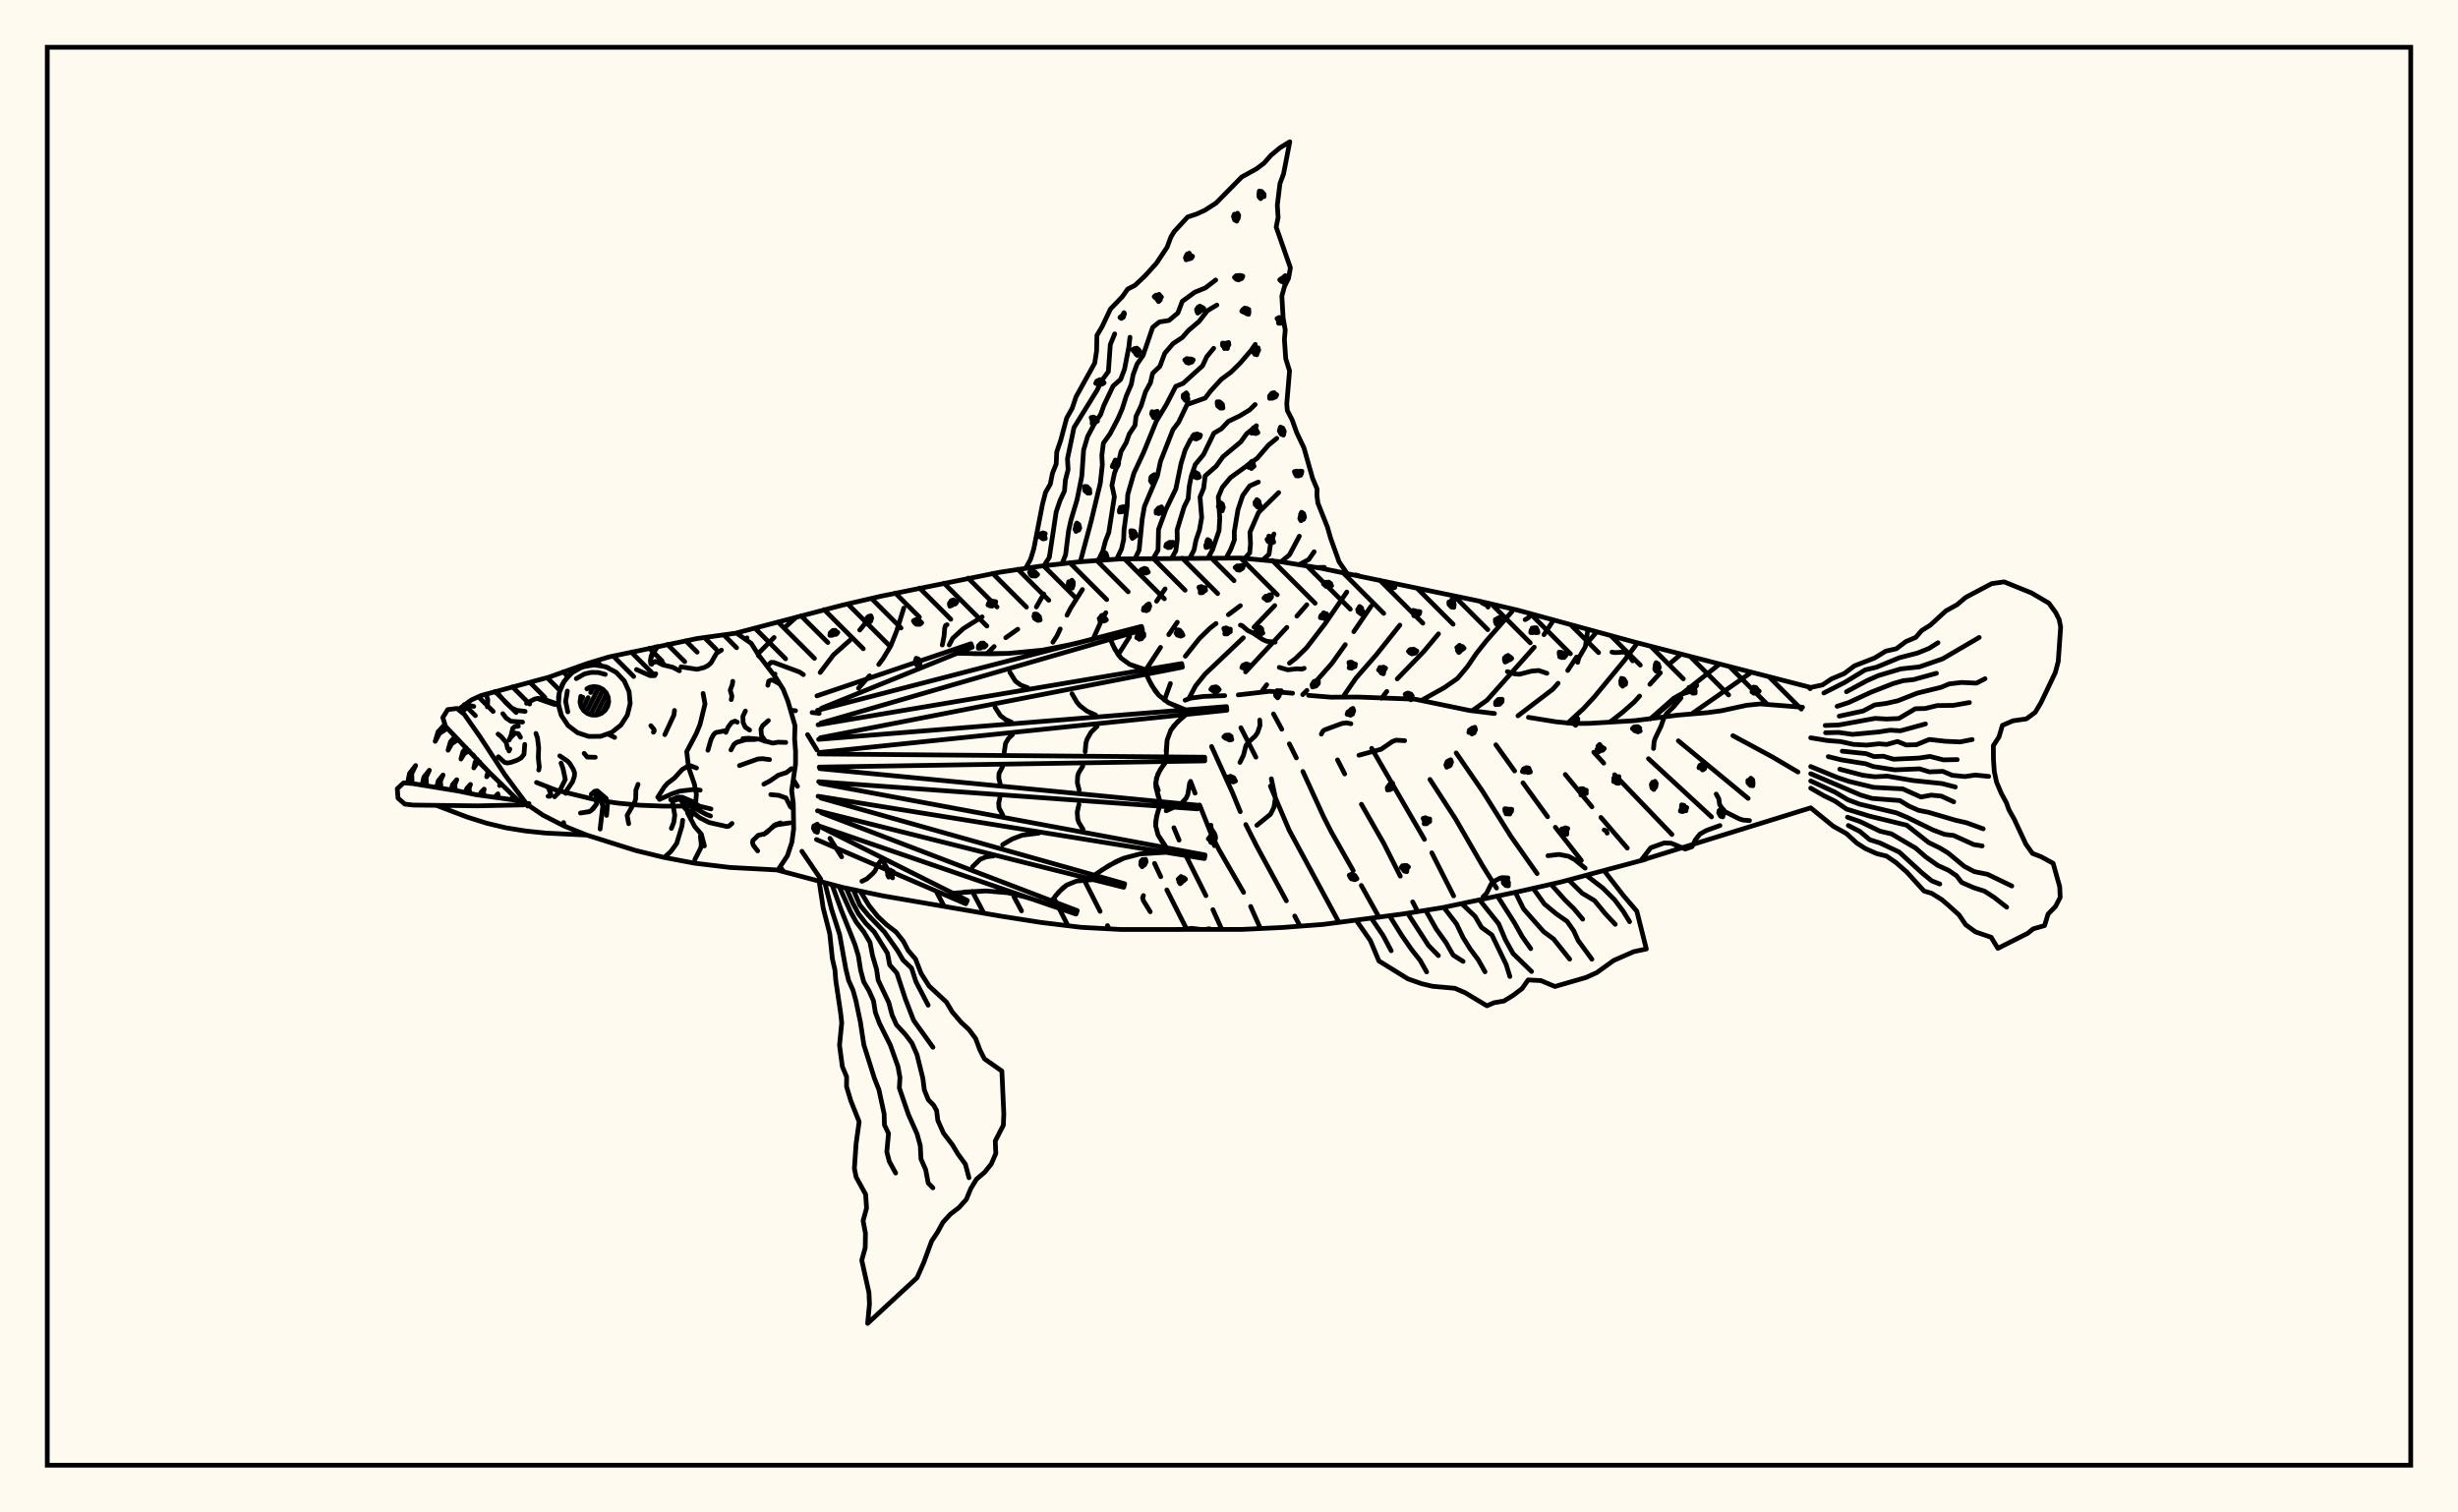 <svg xmlns="http://www.w3.org/2000/svg" width="520" height="320"><rect x="0" y="0" width="520" height="320" fill="floralwhite"/><rect x="10" y="10" width="500" height="300" stroke="black" stroke-width="1" fill="none"/><path stroke="black" stroke-width="1" fill="none" stroke-linecap="round" stroke-linejoin="round" d="
M 155.81 133.92 178.12 128.06 186.43 126.13 211.51 121.07 219.95 119.81 228.43 118.86 236.93 118.26 262.52 118.07 271.02 118.86 279.44 120.22 312.85 127.16 321.15 129.12 345.84 135.86 383.06 145.45 
M 383.06 170.92 346.68 182.21 330.2 186.62 321.88 188.51 305.19 192.03 296.77 193.38 279.85 195.59 271.35 196.23 262.82 196.64 237.23 196.66 228.72 196.2 220.25 195.17 211.82 193.85 186.6 189.51 178.25 187.75 164.58 184.12 
M 167.29 150.28 168.3 150.37 
M 171.8 150.75 173.31 150.93 
M 250.71 148.15 251.85 147.72 254.6 147.35 259.09 147.18 
M 261.96 147.02 268.65 146.26 273.45 146.67 
M 276.82 147.12 281.56 147.51 287.29 147.48 299.34 147.93 310.84 150.31 316.16 150.96 
M 323.34 151.77 329.14 152.71 332.81 153.07 336.14 153.05 345.77 152.48 354.91 151.31 361.18 150.78 364.13 150.39 369.51 149.22 372.41 148.93 381.33 149.64 
M 158.03 134.96 157.72 135.28 
M 165.03 183.39 165.83 184.47 
M 168.31 130.72 166.01 132.77 
M 163.76 134.88 160.33 138.36 
M 169.64 180.11 173.64 186.01 
M 163.95 142.6 163.73 142.88 
M 167.84 164.95 168.71 166.37 
M 175.57 177.37 178.05 181.29 
M 183.57 130.69 182.85 132.12 181.88 133.31 
M 179.76 135.5 176.32 138.57 173.51 142.28 
M 170.84 155.43 172.84 158.69 
M 186.94 182.45 188.83 185.73 
M 191.2 128.66 189.67 133.57 188.44 136.65 186.82 139.35 185.9 140.59 
M 183.96 142.98 181.62 145.6 
M 198.16 188.78 199.74 191.76 
M 205.69 188.6 208.14 193.21 
M 207.78 130.51 203.8 132.99 201.55 135.05 200.81 136.46 
M 214.53 189.76 216.11 192.72 
M 220.81 125.66 219.25 128.42 
M 215.31 133.13 212.77 134.92 
M 210.32 136.79 208.75 138.33 
M 222.94 190 225.93 195.86 
M 228.99 124.73 226.47 128.73 225.73 130.16 
M 224.29 133.08 223.59 134.56 222.74 135.88 
M 229.37 186.19 232.73 192.82 
M 234.29 195.83 234.66 196.52 
M 233.94 129.64 233.13 131.02 231.23 135.24 
M 246.48 124.6 244.68 127.2 
M 238.97 134.71 236.57 138.5 
M 244.25 182.68 245.56 185.49 
M 246.85 188.28 251.04 196.6 
M 249.06 131.65 247.25 134.28 
M 245.51 136.97 242.33 141.84 
M 244.49 165.72 245.04 167.21 
M 248.34 175.13 249.44 177.75 
M 250.58 180.42 255.12 189.5 
M 256.59 192.46 258.47 196.63 
M 262.4 128.15 259.86 130.06 
M 257.26 131.92 256 132.89 253.74 135.1 250.76 138.84 
M 247.6 144.62 246.34 148.13 
M 251.86 165.31 252.82 167.81 
M 253.78 170.32 256.33 176.72 257.92 179.85 263.09 188.81 
M 264.58 191.79 266.65 196.46 
M 269.68 128.12 265.29 132.7 
M 263.03 134.94 254.94 142.62 252.93 145.12 251.5 147.8 
M 256.31 157.94 260.78 167.81 262.38 171.73 
M 263.55 174.45 265.9 179.1 272.14 190.59 
M 273.9 193.81 275.03 195.95 
M 276.46 127.95 274.36 130.36 
M 272.24 132.74 263.51 142.16 
M 262.51 153.97 265.69 160.2 
M 268.76 166.33 272.73 175.65 283.27 195.17 
M 284.92 125.26 280.34 131.94 276.39 137.08 274.08 139.32 272.79 140.31 
M 267.97 144.88 266.9 146.35 
M 269.41 151.05 271.17 154.29 
M 272.77 157.38 274.25 160.35 
M 275.63 163.23 280.05 172.89 281.58 175.9 286.28 184.21 
M 287.99 187.34 291.74 194.07 
M 290.06 128.26 286.4 133.64 
M 284.6 136.39 281.75 140.38 278.53 144.02 
M 276.49 146.07 275.59 146.97 
M 282.96 160.78 284.48 163.75 
M 288.01 170.16 292.75 178.45 296.24 185.38 
M 298.86 190.81 299.73 192.49 
M 296.15 132.26 291.13 138.58 286.87 143.46 284.09 147.49 
M 290.18 158.33 301.35 177.59 
M 302.9 180.43 307.52 189.55 
M 304.32 134.11 301.2 137.85 295.59 143.64 
M 293.39 146.29 292.26 147.74 
M 302.51 164.91 307.96 173.32 313.7 183.26 316.6 187.89 
M 319.83 129.43 314.41 135.63 312.35 138.23 310.47 141.01 308.36 143.53 305.63 145.44 300.74 148.17 
M 308.06 159.3 313.66 167.43 319.62 176.93 325.18 184.83 
M 328.49 131.46 326.63 134.28 
M 324.58 136.93 314.6 148.14 311.41 150.4 
M 316.46 157.58 320.42 163.12 
M 322.19 165.63 327.4 172.81 
M 329.04 175.03 334.54 182.05 
M 337.71 133.79 335.55 136.32 
M 333.53 139.01 331.66 141.86 
M 329.62 144.56 328.51 145.82 321.13 151.45 
M 331.14 163.86 336.78 170.71 
M 338.68 172.95 344.26 179.44 
M 346.44 136.01 343.69 139.67 337.3 147.43 335.02 149.9 331.64 153.01 
M 337.17 159.15 339.28 161.46 
M 341.57 163.91 353.7 176.55 
M 355.65 138.4 353.61 140.1 
M 351.26 142.35 349.04 144.78 
M 346.86 147.27 345.75 148.51 343.24 150.72 340.63 152.74 
M 348.74 160.52 362.09 172.84 
M 363.77 140.51 353.43 148.69 350.17 151.45 
M 355.06 156.74 369.83 168.92 
M 370.14 142.5 357.86 151.06 
M 366.6 155.65 374.93 160.13 380.37 163.34 
M 256.18 174.59 256.22 175.27 256.94 176.37 257.15 177.01 256.9 178.92 
M 370.12 173.62 368.71 173.5 367.92 173.24 365.11 171.82 364.57 171.38 363.8 170.25 363.62 168.99 363.07 168.01 
M 314.8 128.45 314.6 128.08 313.57 127.59 313.25 127.26 
M 335.35 183.68 333.16 181.89 331.84 181.17 329.83 180.78 327.47 181.05 
M 169.96 142.74 169.18 142.2 163.71 140.16 163.13 140.14 162.74 140.51 
M 186.31 182.16 185.8 182.78 185.14 184.22 184.64 184.82 183.36 185.96 182.34 186.46 
M 270.64 141.2 272.43 141.72 274.32 141.5 275.45 141.57 275.9 141.39 
M 345.39 139.82 344.64 138.69 343.68 137.96 341.62 138.08 341.02 137.97 
M 333.76 140.14 334.02 139.16 335.39 136.82 335.9 133.28 
M 339.37 175.6 339.79 175.78 340 176.27 
M 269.76 135.87 267.98 135.68 267.12 135.3 265.07 133.93 263.97 133.41 262.75 132.35 262.41 132.27 
M 243.34 192.91 241.89 190.55 241.72 189.95 241.9 189.48 
M 266.5 152.35 266.56 153.48 266.04 155.01 265.51 155.78 264.15 156.99 263.59 157.73 263.06 159.8 262.32 161.31 
M 255.86 196.51 255.07 196.62 
M 253.8 196.61 252.05 196.41 250.56 196.6 
M 246.71 171.55 249.71 170.16 250.91 168.92 251.3 168.05 251.67 165.69 
M 322.65 131.1 323.4 130.67 323.84 129.85 
M 349.81 158.36 349.93 156.96 350.13 156.28 351.38 153.68 352.02 151.87 352.58 150.97 354.05 149.54 355.63 147.66 
M 297.16 156.71 295.35 156.6 294.6 156.87 292.19 158.52 287.49 159.79 
M 349.11 152.12 354.07 147.75 355.46 146.95 357.13 146.45 358.23 145.93 358.96 145.02 
M 265.89 174.62 268.78 172.27 269.5 170.83 269.82 168.83 268.96 164.77 
M 279.53 155.32 279.86 154.71 280.21 154.43 283.92 153.06 284.89 152.94 285.79 153.13 
M 199.34 136.47 199.71 134.66 199.86 132.86 200.04 132.34 200.35 132.18 
M 327.26 142.45 325.51 141.86 323.97 142 321.45 142.66 320.4 142.57 318.89 142.1 
M 319.02 185.75 317.82 185.68 317.32 185.8 316.04 186.48 315.45 187.05 314.49 189.01 313.76 189.72 
M 217.01 120.16 218.02 118.35 218.71 116.09 220.55 106.65 221.19 104.19 222.2 102.41 222.65 100.15 223.44 98.18 223.56 95.61 224.41 93.12 225.66 88.46 226.83 86.37 227.64 83.95 231.59 76.83 231.99 74.26 232.06 70.96 233.18 69.06 234.92 65.38 237.45 62.76 238.56 61.17 240.11 60.37 242.24 58.36 244.64 55.71 246.91 52.3 247.7 50.17 248.39 49.01 251.25 45.91 253.17 45.28 254.92 44.47 257.29 42.94 262.69 37.45 265.85 35.7 267.42 34.51 268.87 32.86 270.82 31.24 272.86 29.99 271.54 36.79 270.78 38.83 270.22 43.44 270.39 46.02 269.98 48.04 272.99 56.66 272.6 58.87 271.74 60.61 271.18 62.65 271.45 67.27 271.9 69.83 271.72 71.8 272 75.86 272.81 78.47 272.22 85.44 272.34 86.86 273.36 88.83 274.31 91.5 275.85 94.74 277.68 101.18 278.63 103.45 278.6 104.79 278.8 106.42 280.83 111.54 281.49 113.84 283.29 118.87 284.96 121.29 
M 286.93 121.67 286.93 121.67 
M 220.85 119.7 221.99 117.93 223.44 108.3 224.25 105.91 225.19 103.9 225.39 101.58 225.96 99.37 225.83 97.06 227.21 90.45 232.08 82.58 233.11 80.48 234.48 78.61 234.89 72.9 235.82 70.64 
M 224.69 119.24 225.43 117.39 226.05 112.38 226.57 110.02 227.86 105.72 228.37 103.2 228.86 100.74 229.24 95.22 230.1 92.33 231.43 89.84 232.84 87.7 233.54 85.75 235.49 81.66 237.07 80.28 237.89 78.14 238.82 73.37 239.05 71.35 
M 228.54 118.85 230.82 110.35 232.78 102.2 233.2 98.36 233.1 96.34 233.43 93.75 234.84 91.78 236.52 88.56 237.41 86.5 238.27 83.8 239.32 81.35 239.73 79.24 240.54 77.06 241.83 75.17 243.86 69.25 245.27 68.12 247.29 67.8 249.18 66.23 250.11 63.76 252.79 61.81 254.99 60.92 257.19 59.24 
M 232.39 118.5 233.3 116.61 233.87 114.45 234.57 112.65 235.75 105.1 235.23 102.68 235.77 100.11 236.51 98.19 237.17 95.52 238.24 93.68 238.89 91.84 240.12 89.99 240.33 88.11 241.4 85.87 242.33 82.92 243.39 80.97 243.84 78.99 245.37 77.52 246.4 74.76 248.16 72.7 250.14 71.39 251.41 69.93 253.63 68.05 255.44 65.73 257.43 64.54 
M 236.25 118.28 237.26 116.16 237.71 114.18 237.79 112.13 238.44 107.31 238.58 104.63 239.88 100.13 241.93 95.73 244.65 89.06 246.72 85.66 248.74 81.74 250.28 81.12 254.4 77.4 255.29 75.48 256.76 73.69 
M 240.12 118.2 240.99 116.39 241.64 109.81 242.11 107.15 244.85 100.69 245.51 97.61 248.15 90.9 249.35 89.32 251.13 85.59 254.97 84.22 256.13 82.7 258.39 80.24 260.42 78.74 262.33 76.86 264.65 74.16 265.56 72.86 
M 243.99 118.13 244.99 116.4 245.09 112.03 246.64 107.81 248.75 103.45 249.85 98.09 250.73 95.21 251.88 92.96 
M 247.86 118.11 248.75 116.53 249.05 114.19 249.02 112.12 250.51 107.23 251.36 105.53 251.57 103.01 252 100.81 252.87 98.27 254.6 96.19 256.8 91.66 258.4 90.71 259.87 89.15 262.3 87.98 264.39 86.71 265.53 85.59 
M 251.72 118.08 252.6 116.37 253.01 114.32 253.76 112.11 254.22 109.49 253.87 105.16 254.64 103.28 254.96 100.69 257.28 98.64 258.72 96.64 262.5 93.48 263.7 91.81 265.8 90.07 
M 255.59 118.01 256.53 116.27 257.89 112.29 258.05 109.61 257.73 105.15 258.58 103.13 260.32 101.05 265.95 96.97 268.36 94.17 270.11 92.74 
M 259.46 117.94 260.39 116.2 261.14 114.24 261.12 112.48 261.9 107.82 262.9 104.84 264.38 102.81 266.21 101.99 
M 263.32 118.13 264.38 116.99 264.55 115.08 264.43 112.62 266.25 108.43 270.51 104.22 
M 267.18 118.43 268.46 117.3 268.81 114.92 269.51 112.98 
M 271.02 118.86 272.79 117.39 274.88 113.45 
M 274.85 119.46 276.88 118.37 278.01 116.74 
M 278.66 120.07 280.18 120.04 
M 282.46 120.81 282.47 120.81 
M 172.82 147.23 205.41 136.2 205.68 136.93 173.79 149.84 
M 172.94 150.29 241.49 132.53 241.7 133.28 173.68 152.97 
M 173.06 153.35 250 140.4 250.14 141.16 173.56 156.09 
M 173.18 156.43 259.48 149.5 259.55 150.27 173.44 159.2 
M 173.3 159.52 254.86 160.21 254.87 160.99 173.31 162.3 
M 173.43 162.62 253.42 170.37 253.35 171.14 173.19 165.39 
M 173.55 165.73 254.93 180.89 254.8 181.65 173.07 168.47 
M 173.67 168.85 237.93 186.98 237.73 187.73 172.95 171.54 
M 173.78 171.98 227.9 192.67 227.63 193.4 172.83 174.6 
M 173.9 175.1 204.64 190.52 204.31 191.22 172.72 177.62 
M 202.49 138.22 209.75 138.34 213.37 138.24 220.53 137.56 227.61 136.16 234.64 134.31 
M 234.89 135.25 235.89 137.43 237.19 139.26 238.96 140.55 242.31 141.69 
M 242.48 142.65 243.68 145.07 245.18 147.13 247.16 148.67 250.85 150.19 
M 250.94 151.16 249.1 152.73 247.68 154.5 246.91 156.58 246.71 160.14 
M 246.71 161.12 245.44 162.85 244.63 164.66 244.53 166.57 245.42 169.6 
M 245.34 170.57 244.68 172.69 244.48 174.73 244.99 176.66 246.79 179.37 
M 246.63 180.33 241.18 180.67 237.76 181.57 234.56 183.15 231.5 185.17 
M 231.25 186.11 227.72 186.42 225.69 187.25 223.98 188.72 222.49 190.6 
M 222.15 191.52 217.7 189.97 213.19 188.88 208.59 188.5 201.57 188.98 
M 206.12 138.31 213.37 138.24 220.53 137.56 224.08 136.94 231.13 135.27 
M 235.37 136.36 236.49 138.41 237.19 139.26 238.96 140.55 241.14 141.38 
M 213.65 142.25 214.83 144.13 215.98 144.97 217.4 145.51 
M 243.06 143.88 244.37 146.16 245.18 147.13 247.16 148.67 249.57 149.75 
M 226.78 146.77 227.79 148.52 228.41 149.27 229.93 150.45 231.77 151.27 
M 210.51 149.66 211.64 151.4 212.7 152.22 213.98 152.79 
M 249.99 151.93 248.32 153.58 247.68 154.5 246.91 156.58 246.7 158.92 
M 232.1 153.67 230.81 154.93 229.97 156.4 229.73 157.23 229.57 159.02 
M 214.21 155.4 213.31 156.28 212.72 157.3 212.45 159.13 
M 246.04 161.98 244.96 163.74 244.49 165.6 244.53 166.57 245.04 168.57 
M 229.07 162.09 228.24 163.44 227.99 164.14 227.91 165.61 228.3 167.15 
M 212.1 162.2 211.35 163.63 211.29 164.65 211.57 165.72 
M 244.98 171.63 244.5 173.72 244.48 174.73 244.99 176.66 246.11 178.48 
M 228.25 170.21 227.89 171.82 228 173.34 228.26 174.07 229.12 175.46 
M 211.53 168.8 211.28 169.91 211.35 170.97 212.14 172.45 
M 244.79 180.37 241.18 180.67 237.76 181.57 236.13 182.28 233.02 184.13 
M 219.77 176.27 216.29 176.7 214.15 177.51 212.12 178.71 
M 230.03 186.14 227.72 186.42 225.69 187.25 224.8 187.91 223.22 189.63 
M 210.18 181.1 208.67 181.28 207.35 181.82 205.75 183.37 
M 219.93 190.71 215.46 189.34 213.19 188.88 208.59 188.5 203.92 188.74 
M 182.05 188.66 183.88 191.65 185.7 193.91 187.57 195.66 189.58 197.21 191.11 199.15 192.11 201.08 193.68 202.91 194.86 205.96 196.55 208.62 200.21 212.01 201.46 214.11 203.36 216.33 204.98 217.82 206.4 219.73 207.3 222.14 208.25 224.02 211.95 226.61 212.36 235.65 212.26 238.07 210.55 241.41 210.67 244.05 209.72 246.26 208.31 248.02 206.59 249.48 205.38 251.46 204.44 253.75 202.89 255.48 201.04 256.91 199.48 258.62 198.33 260.73 197.09 262.59 195.43 267.11 194.01 270.33 183.55 280 183.94 275.91 183.83 273.48 182.31 266.65 183.04 264 183.09 260.95 182.59 258.28 183.32 255.63 183.13 252.7 181.12 249.04 180.75 247.22 181.11 241.96 181.76 237.34 179.99 232.89 179.09 229.9 179.11 227.85 178.2 225.65 177.6 221.15 178.07 216.41 177.85 214.39 176.81 207.42 176.63 205.19 176.09 202.85 175.54 197.56 174.15 192.13 173.31 186.57 
M 180.54 188.3 181.93 191.52 183.67 193.62 187.07 197.14 189.88 201.12 191.04 203.12 192.85 204.84 193.77 207.71 196.36 212.68 
M 179.04 187.94 180.41 191.06 181.63 193.36 183.2 195.39 184.95 197.18 187.75 201.69 188.21 204.14 189.73 205.87 191.54 211.37 193.28 215.88 197.37 221.58 
M 177.53 187.58 179.95 192.95 181.17 195.13 182.78 197.22 184.05 199.38 184.59 202.2 185.43 205.05 185.78 207.39 188.01 212.07 188.72 214.73 189.66 216.84 191.58 218.92 192.93 220.71 194 223.16 195.24 228.18 195.54 230.59 196.39 232.69 197.49 233.81 198.14 234.96 198.4 237.05 199.59 239.73 201.49 242.22 202.62 244.1 204.23 246.31 204.99 249.18 
M 176.03 187.22 178.01 192.66 180.86 199.83 181.58 202.2 182.07 205.27 182.73 207.74 183.83 209.6 184.79 211.75 185.19 214.21 186.05 216.5 188.36 221.13 189.97 225.66 190.39 227.95 190.26 230.21 192.19 235.83 194.01 239.91 194.69 242.39 194.84 245.23 195.83 247.47 196.37 250.32 197.36 251.32 
M 174.52 186.86 175.89 192.29 177.62 197.7 178.94 205.02 179.53 207.44 180.45 209.48 181.07 211.72 182.03 216.3 182.75 221.05 184.98 228.13 185.94 230.57 187.04 235.65 187.11 238.01 187.97 239.82 187.61 243.72 188.13 245.72 189.48 248.19 
M 339.37 184.23 343.43 189.46 346.28 192.8 348.29 200.78 345.62 201.35 341.39 203.21 337.8 205.79 335.54 206.81 328.96 208.72 325.97 207.47 323.29 207.33 321.98 209.18 320.12 210.59 318.17 211.79 316.09 212.15 314.56 212.8 309.96 210.04 307.79 209.1 303.03 208.67 300.73 208.12 297.88 207.12 291.71 203.31 289.91 199.01 286.93 194.73 
M 335.62 185.21 339.11 187.91 341.59 190.39 343.42 192.84 344.75 195.01 
M 331.88 186.19 334.71 188.98 337.34 190.56 339.61 193.32 341.72 195.57 
M 328.12 187.09 331.03 190.36 332.95 192.24 334.83 194.48 
M 324.35 187.95 326.73 191.27 329.27 193.37 331.54 194.95 332.92 196.93 333.86 198.98 336.77 202.95 
M 320.57 188.79 322.32 192.31 326.53 197.08 328.67 198.68 332.07 202.93 
M 316.79 189.59 320.37 195.21 322.04 198.18 323.83 200.71 
M 313 190.39 317.06 195.47 318.46 198.81 320.09 201.74 324.01 205.55 
M 309.22 191.18 312.05 193.87 313.42 196.21 315.61 197.8 318.64 204.08 319.42 206.61 
M 305.43 191.98 308.13 195.47 309.51 198.35 311.01 200.75 312.74 203.08 314.16 205.61 
M 301.62 192.62 303.84 196.55 305.86 199.36 307.43 202.09 309.53 203.41 
M 297.79 193.22 302.2 200.04 304.3 202.18 
M 293.97 193.78 296.59 197.98 298.62 200.9 300.42 203.17 301.81 205.63 
M 290.13 194.3 292.61 197.95 294.31 201.15 
M 383.06 145.45 385.56 144.91 387.47 143.63 390.15 142.51 392.34 140.87 396.57 139.22 398.96 137.76 401.15 137.27 403.24 135.72 405.29 134.85 406.54 133.41 408.34 132.29 411.67 129.24 414.03 127.94 415.85 126.39 421.36 123.48 423.99 123.11 429.75 125.44 433.44 127.61 434.88 129.58 435.62 131.06 435.94 132.65 435.43 139.95 434.81 142.3 431.78 148.66 430.56 150.71 428.68 152.1 425.87 152.5 423.62 153.47 422.89 155.92 421.7 157.77 421.72 160.64 421.9 163.24 422.38 165.48 423.34 167.76 424.49 169.9 424.98 171.29 426.15 173.38 428.58 178.6 429.97 180.56 431.82 181.27 434.35 182.66 435.74 187.62 435.84 189.87 434.84 191.8 433.28 193.39 432.54 195.83 430.12 196.53 428.95 197.48 422.66 200.65 421.23 198.3 417.95 197.18 415.84 195.65 414.45 193.58 412.22 191.56 410.81 190.35 408.61 188.99 407.03 188.52 403.38 184.49 401.02 182.43 399.09 181.12 397.03 180.61 394.65 179.55 392.79 178.36 390.66 176.39 387.82 174.8 383.06 170.92 
M 385.84 146.62 390.3 144.36 394.61 141.72 396.96 141.17 401.82 139.16 405.66 138.17 408.09 137.19 409.99 135.99 
M 390.63 146.35 395.02 143.98 397.4 142.93 402.14 141.52 406.04 141.1 410.96 139.4 418.71 134.87 
M 388.65 149.44 391.1 148.64 395.77 146.48 400.53 144.62 402.62 144.02 404.81 143.79 409.66 142.45 
M 389.1 151.52 394.15 150.43 396.59 149.15 399.08 148.82 401.51 148.26 405.61 146.65 410.64 145.42 412.37 144.7 414.98 144.39 418.12 144.54 419.94 143.6 
M 386.13 153.49 388.99 153.39 396.7 151.99 399.08 152.13 401.7 152.02 405.2 149.95 407.29 149.9 409.83 149.28 413.22 149.24 416.64 148.64 
M 386.2 155.03 389 154.97 391.9 155.38 397.39 154.87 399.85 154.49 402.04 154.62 407.34 153.17 
M 383.06 156.1 386.58 156.68 389.37 156.9 392.07 157.49 394.92 157.65 397.49 157.37 399.15 157.51 401.42 156.88 403.25 157.62 405.44 157.56 408.13 156.45 411.46 156.83 414.66 156.98 417.22 156.47 
M 389.73 158.93 394.79 159.45 396.45 160.07 398.44 160 400.59 160.63 405.92 160.39 408.28 160.04 411.15 160.77 414.06 160.71 
M 386.78 160.08 389.55 160.77 394.72 161.6 396.3 162.18 400.81 162.88 406.1 162.67 408.16 163.31 411.02 163.2 412.98 164.03 415.72 164.3 417.85 163.98 420.72 164.27 
M 389.21 162.75 394.07 164.02 396.57 164.34 399.24 164.21 404.72 165.14 410.85 165.78 413.66 166.51 
M 383.06 162.18 388.67 164.49 391.14 165.32 396.38 166.59 402.53 166.91 406.38 168.63 408.58 168.23 410.7 168.44 413.32 169.65 
M 383.06 163.7 393.63 168.21 396.07 168.93 401.92 169.38 403.79 170.52 405.85 171.44 408.03 171.88 413.65 173.53 416.03 174.08 419.56 175.36 
M 383.06 165.23 388.24 167.62 390.89 169.2 393.39 170.14 401.2 171.98 403.52 172.96 408.92 175.6 411.43 176.54 413.29 176.76 417.56 178.69 419.34 178.98 
M 383.06 166.75 385.82 168.34 388.21 169.5 390.63 171.18 395.58 172.69 403.39 174.6 408.01 178.26 410.45 179.44 412.17 180.5 415.53 183.29 417.69 184.42 420.47 184.98 425.61 187.46 
M 390.84 172.9 393.54 173.84 397.7 175.85 400.15 176.43 405.25 179.43 407.44 181.33 409.97 183.11 412.17 184.11 413.9 185.28 415 186.7 417.53 187.81 419.83 188.55 421.87 189.87 424.53 191.94 
M 391.02 174.66 393.44 175.89 395.56 177.67 397.73 178.36 401.79 180.28 406.6 184.68 408.67 186.37 410.37 187.04 
M 363.86 174.67 361 175.7 359.61 176.48 358.67 177.68 357.97 179.13 356.53 179.64 353.54 178.4 352.05 178.35 349.22 179.37 347.11 182.11 348.11 181.81 
M 96.95 150.12 99.69 148.11 101.74 147.17 116.08 143.29 124.28 140.37 128.85 138.99 147.52 135.09 155.81 133.95 158.92 136.11 160.46 138.56 164.13 143.37 165.68 145.82 166.69 148.37 168.19 153.55 168.1 156.29 168.31 158.98 168.3 161.7 167.48 167.29 167.82 169.96 167.9 175.39 167.53 178.18 166.58 181.06 164.58 184.07 154.4 183.53 146.92 182.63 140.44 181.4 134.46 179.94 124.12 176.68 119.32 174.75 114.87 172.47 110.94 169.79 
M 103.4 163.3 101.13 161.07 100.07 159.7 
M 148.74 146.72 149.15 148.94 148.09 153.27 147.28 155.25 145.28 159.01 145.66 162.33 146.9 165.9 147.33 168.05 147.1 170.57 140.26 170.56 135.25 170.36 130.67 169.92 126.12 169.24 117.6 167.16 113.5 165.55 
M 109.63 169.36 103.53 163.45 94.25 153.68 93.68 151.82 94.71 150.14 96.67 149.89 98.23 151.14 101.59 155.94 106.79 163.9 111.09 169.67 
M 110.74 170.3 101.05 170.5 87.39 170.33 85.63 170.13 84.2 168.86 84.05 166.88 85.39 165.63 87.35 165.79 97.09 167.39 100.7 168.14 110.81 169.54 
M 118.79 151.42 118.15 149 118.33 146.5 119.31 144.19 120.99 142.33 123.19 141.11 125.65 140.68 128.13 141.06 130.35 142.24 132.06 144.06 133.09 146.35 133.32 148.84 132.73 151.28 131.38 153.39 129.42 154.95 127.06 155.79 124.55 155.81 122.17 155.02 120.18 153.5 118.79 151.42 
M 118.69 151.21 118.19 149.39 118.16 147.51 118.31 146.57 118.96 144.81 120.02 143.25 121.43 142 122.24 141.52 124.01 140.87 125.89 140.68 126.83 140.76 128.64 141.26 
M 120.12 150.61 119.66 148.42 120.03 146.21 
M 121.92 143.58 123.64 142.59 125.1 142.26 126.6 142.29 128.05 142.69 
M 122.95 149.54 122.7 148.57 122.87 147.33 
M 124.15 145.73 124.71 145.42 125.7 145.25 126.69 145.4 127.58 145.87 128.26 146.6 128.67 147.51 128.77 148.51 128.53 149.49 127.99 150.33 127.21 150.96 126.26 151.29 125.26 151.3 124.31 150.98 123.51 150.38 122.95 149.54 
M 124.21 145.7 124.18 145.76 
M 123.3 147.51 122.72 148.67 
M 125.59 145.27 124.96 146.52 
M 124.42 147.6 123.24 149.97 
M 126.68 145.4 125.73 147.3 
M 125.65 147.46 124 150.75 
M 127.6 145.89 124.94 151.2 
M 128.33 146.75 126.06 151.29 
M 128.74 148.24 127.5 150.72 
M 98.23 149.07 100.57 151.41 
M 101.21 147.41 104.33 150.53 
M 104.72 146.28 109.19 150.75 
M 108.4 145.31 112.05 148.96 
M 112.13 144.4 115.27 147.54 
M 115.75 143.38 118.35 145.97 
M 119.15 142.14 120.21 143.2 
M 122.6 140.94 122.92 141.26 
M 126.11 139.82 127.22 140.92 
M 129.74 138.8 134.06 143.13 
M 133.55 137.97 138.14 142.56 
M 137.37 137.15 140.05 139.82 
M 141.2 136.33 144.86 139.99 
M 145.06 135.56 147.49 137.98 
M 149.02 134.88 151.5 137.36 
M 153.11 134.32 155.83 137.04 
M 147.35 162.5 146.06 162 145.52 162.1 144.34 162.79 142.68 164.62 141.19 165.75 140.54 166.5 139.15 168.67 
M 155.02 144.15 154.93 144.82 154.48 146.02 154.85 147.32 154.69 148.02 
M 137.69 153.54 138.37 154.35 138.41 154.67 138.23 154.92 
M 153.56 154.95 154.05 153.82 154.78 152.85 155.5 152.57 155.98 152.79 
M 143.74 141.93 142.33 141.18 140.19 140.66 138.86 139.98 138.02 140.23 
M 107.86 158.49 107.68 158.89 
M 164.97 144.71 163.6 143.95 163.16 143.87 162.62 144.12 162.44 144.99 
M 134.65 141.66 137.55 142.96 138.49 142.95 138.73 142.55 
M 119.59 174.86 119.27 174.38 119.23 174.03 
M 126.96 175.4 127.53 170.5 127.27 169.82 125.96 168.17 
M 160.31 138.32 160.47 138.77 160.82 139.06 
M 167.41 162.64 166.41 163.44 164.62 164.03 162.99 165.17 161.59 165.92 
M 111.09 150.51 109.38 150.31 108.2 149.78 107.01 148.68 105.51 146.93 104.93 146.59 
M 157.69 150.43 157.16 151.56 157.21 152.86 157.66 153.86 158.58 154.46 
M 125.93 160.22 124.24 160.18 123.58 159.4 
M 152.62 137.55 151.59 138.21 150.42 140.25 149.77 140.82 148.97 141.23 147.47 141.61 144.07 141.09 
M 142.69 150.31 142.57 151.28 140.65 155.43 
M 110.11 155.99 109.66 155.23 108.96 155.11 107.86 156.22 107.73 156.57 
M 138.6 136.89 137.75 138.82 137.59 139.83 137.69 140.48 
M 122.8 172.02 124.66 171.7 125.09 171.47 126.21 170.1 126.13 168.89 
M 105.42 160.11 106.74 161.3 107.27 161.43 108 161.33 109.35 160.86 110.23 160.37 110.85 159.61 111.01 157.5 
M 154.86 174.22 154.19 174.8 153.81 174.88 150.01 174.02 148.03 173.02 146.22 171.58 
M 128.32 172.52 128.53 170.03 128.31 169.61 126.38 167.64 125.84 167.55 
M 145.47 171.42 144.73 170.57 144.5 169.51 144.2 169.12 143.68 168.97 142.63 169.29 142.19 169.24 
M 167.07 174.1 164.38 174.51 163.78 174.77 161.55 176.54 
M 118.43 159.92 120.06 161.03 120.56 161.56 121.32 162.84 121.56 163.55 121.51 164.27 121.13 165.4 119.89 167.22 119.67 167.86 
M 149.02 178.98 148.37 176.5 146.95 174.84 145.44 171.96 
M 142.03 175.27 142.54 173.99 142.75 172.48 142.25 169.51 141.88 169.2 
M 150.41 171.15 147.98 170.57 146.3 169.51 144.3 168.66 143.38 168.65 142.3 169.12 
M 103.11 149.56 103.19 148.02 102.91 147.15 102.64 146.89 
M 160.29 180.03 159.39 178.88 159.19 178.32 159.27 177.83 160.42 176.72 161.54 176.47 
M 167.81 171.14 167.22 170.69 166.29 168.83 164.75 168.28 163.06 168.12 
M 140.35 140.41 138.66 139.94 138.12 140.14 137.87 140.56 
M 117.39 148.76 115.19 147.98 113.83 147.75 113.08 147.91 111.39 148.81 
M 156.43 161.98 160.32 160.59 161.3 160.52 162.8 160.71 
M 100.23 149.46 99.69 149.33 99.02 149.43 97.69 150.71 
M 124.49 140.3 124.73 140.84 
M 149.76 158.73 150.43 156.42 150.97 155.4 151.43 154.99 153.22 154.64 
M 139.14 136.77 138.03 138.44 137.78 139.13 
M 105.37 155.32 106.01 155.83 107.08 157.08 107.39 158.35 
M 148.13 167.18 146.61 167.06 143.83 167.38 142.32 167.88 139.5 169.14 
M 110.55 152.77 108.07 152.6 107.06 151.91 106.38 151 
M 118.15 149 117.28 149.04 113.98 147.9 
M 118.69 161.45 119.1 162.59 119.59 164.9 118.21 167.71 117.32 168.58 
M 134.98 165.95 134.52 167.18 134.49 168.96 134.31 169.63 132.67 172.52 133 174.28 
M 150.31 172.64 149.45 172.33 146.35 170.63 145.78 170.27 144.58 168.97 143.79 168.72 143.04 168.94 
M 130.03 156.02 128.51 155.27 
M 109.66 153.64 108.89 153.74 108.48 154.09 108.13 155.57 107.73 156.5 
M 165.11 174.11 163.89 174.53 162.2 176.14 161.54 176.54 
M 115.74 166.41 116.09 166.84 116.51 168.01 116.38 168.37 116.02 168.45 
M 140.53 181.42 141.9 180.18 143.15 178.47 144.27 174.79 144.42 173.54 
M 123.25 171.95 124.68 171.74 125.45 171.16 126.22 170.11 126.12 168.73 
M 116.25 166.96 116.57 168.21 116.34 168.47 115.95 168.46 
M 146.25 172.73 145.87 172.09 144.58 170.64 144.19 169.26 143.54 169.08 142.8 169.31 
M 113.97 162.92 114.09 162.31 113.88 160.3 113.96 158.21 113.71 156.14 113.38 155.18 
M 147 181.86 148.25 179.39 148.36 178.66 148.17 176.93 
M 162.55 152.46 161.33 153.54 160.98 154.26 161.09 155.59 161.84 156.71 
M 154.64 158.67 155.27 157.49 155.89 157.05 157.77 156.5 159.76 156.46 
M 166.23 157.08 164.59 157.03 163.46 157.23 161.95 156.8 
M 157.16 156.28 158.3 156.19 160.78 156.41 161.88 156.86 
M 128.25 168.94 126.35 167.33 125.79 167.42 125.09 168.04 
M 110.97 169.76 111.64 170.55 
M 105.75 165.58 105.69 166.21 106.06 165.86 
M 103.28 163.16 102.96 164.34 103.44 163.73 103.7 163.61 
M 100.96 160.66 100.52 161.24 100.24 162.47 100.82 161.59 101.5 161.23 
M 98.63 158.22 97.91 159.1 97.52 160.59 98.21 159.45 99.25 158.84 
M 96.29 155.82 95.29 156.97 94.79 158.72 95.59 157.32 96.94 156.48 
M 94.12 153.26 92.67 154.83 92.07 156.85 92.97 155.18 94.64 154.1 
M 110.77 169.93 111.91 170.02 
M 107.93 169.12 108.23 168.96 108.33 169.17 
M 104.66 168.65 105.33 167.96 105.45 168.77 
M 101.52 168.23 101.8 167.58 102.43 166.96 102.27 167.61 102.45 168.34 
M 98.47 167.68 98.77 166.79 99.53 165.96 99.23 166.83 99.41 167.87 
M 95.42 167.1 95.74 166 96.63 164.97 96.2 166.04 96.35 167.26 
M 92.36 166.59 92.71 165.22 93.73 163.97 93.17 165.25 93.29 166.73 
M 89.29 166.12 89.67 164.43 90.83 162.97 90.14 164.47 90.25 166.27 
M 86.21 165.69 86.64 163.64 87.93 161.97 87.1 163.68 87.19 165.77 
M 92.27 170.38 98.89 172.89 102.95 174.17 107.04 175.15 111.21 175.82 115.46 176.26 124.12 176.68 
M 92.3 170.38 92.34 170.41 
M 159.7 132.89 166.2 139.39 
M 164.59 131.59 172.3 139.3 
M 169.46 130.28 175.13 135.94 
M 174.35 128.98 182.63 137.26 
M 179.33 127.77 188.26 136.7 
M 184.35 126.6 190.62 132.87 
M 189.41 125.47 194.5 130.56 
M 194.55 124.42 201.15 131.02 
M 199.71 123.39 208.78 132.46 
M 204.83 122.32 210.93 128.42 
M 210.01 121.32 217.15 128.45 
M 215.33 120.44 221.88 127 
M 220.78 119.71 227.69 126.61 
M 226.32 119.06 234.13 126.86 
M 231.99 118.54 238.67 125.21 
M 237.89 118.24 246.33 126.69 
M 243.97 118.13 250.71 124.88 
M 250.11 118.09 257.6 125.58 
M 256.21 118 261.07 122.86 
M 262.46 118.06 270.23 125.83 
M 269.18 118.59 278.22 127.63 
M 276.49 119.72 285.66 128.88 
M 284.09 121.12 292.73 129.77 
M 291.92 122.76 301.01 131.85 
M 299.8 124.46 307.41 132.07 
M 307.63 126.09 314.75 133.22 
M 315.51 127.78 323.73 136.01 
M 323.71 129.79 332.23 138.32 
M 332.25 132.15 338.19 138.08 
M 340.8 134.51 347.01 140.72 
M 349.23 136.75 356.11 143.63 
M 357.56 138.89 365.7 147.03 
M 365.93 141.07 373.65 148.79 
M 374.24 143.19 381.07 150.03 
M 382.55 145.31 382.95 145.71 
M 247.07 115.86 247.09 115.35 247.62 114.79 248.13 114.73 248.11 115.24 247.58 115.81 247.07 115.86 
M 247.95 114.83 247.78 115.31 247.11 115.7 246.61 115.6 246.78 115.12 247.45 114.73 247.95 114.83 
M 255 124.33 254.97 124.84 254.42 125.39 253.91 125.43 253.95 124.92 254.49 124.37 255 124.33 
M 255.05 124.89 254.56 125.04 253.85 124.71 253.64 124.25 254.13 124.1 254.84 124.43 255.05 124.89 
M 257.87 106.69 258.34 106.89 258.69 107.58 258.56 108.08 258.09 107.88 257.74 107.18 257.87 106.69 
M 258.58 107.85 258.15 107.56 257.96 106.81 258.18 106.35 258.6 106.64 258.8 107.39 258.58 107.85 
M 245.71 107.24 245.88 107.72 245.6 108.44 245.15 108.68 244.98 108.2 245.26 107.48 245.71 107.24 
M 245.61 107.4 245.61 107.91 245.1 108.49 244.59 108.56 244.59 108.05 245.11 107.47 245.61 107.4 
M 233.25 118.49 233.15 117.99 233.52 117.31 234.01 117.14 234.11 117.64 233.73 118.31 233.25 118.49 
M 234.05 118.23 233.59 117.99 233.31 117.28 233.47 116.79 233.93 117.03 234.21 117.75 234.05 118.23 
M 241.44 120.62 241.9 120.4 242.65 120.61 242.93 121.04 242.47 121.26 241.72 121.05 241.44 120.62 
M 242.59 120.4 242.37 120.86 241.66 121.17 241.17 121.02 241.39 120.56 242.1 120.25 242.59 120.4 
M 238.33 108.17 237.82 108.25 237.17 107.84 237.02 107.35 237.52 107.27 238.18 107.68 238.33 108.17 
M 237.88 107.21 237.85 107.72 237.32 108.28 236.81 108.33 236.83 107.82 237.37 107.26 237.88 107.21 
M 243.11 128.16 243.01 128.66 242.4 129.13 241.89 129.11 241.99 128.6 242.6 128.13 243.11 128.16 
M 242.53 129.22 242.35 128.74 242.61 128.01 243.06 127.76 243.24 128.24 242.98 128.97 242.53 129.22 
M 255.99 114.55 256.06 115.05 255.64 115.7 255.15 115.84 255.08 115.34 255.5 114.69 255.99 114.55 
M 255.95 115.65 255.52 115.37 255.29 114.63 255.5 114.16 255.94 114.44 256.16 115.18 255.95 115.65 
M 262.84 120.08 262.45 120.41 261.68 120.41 261.3 120.07 261.69 119.74 262.46 119.74 262.84 120.08 
M 261.75 120.57 261.88 120.07 262.53 119.65 263.04 119.72 262.9 120.21 262.25 120.64 261.75 120.57 
M 268.94 126.35 268.59 126.73 267.82 126.82 267.4 126.54 267.74 126.16 268.51 126.07 268.94 126.35 
M 268.01 127.01 267.99 126.5 268.47 125.9 268.97 125.8 269 126.31 268.52 126.92 268.01 127.01 
M 260.29 133.12 260.21 133.63 259.62 134.12 259.11 134.12 259.19 133.61 259.78 133.11 260.29 133.12 
M 260.29 133.65 259.79 133.78 259.1 133.44 258.9 132.97 259.39 132.84 260.09 133.18 260.29 133.65 
M 248.79 133.94 249.26 133.73 250 133.96 250.27 134.39 249.8 134.6 249.06 134.37 248.79 133.94 
M 250.05 134.43 249.55 134.35 249.05 133.76 249.06 133.25 249.56 133.33 250.06 133.92 250.05 134.43 
M 268.04 114.1 268.52 113.94 269.24 114.24 269.46 114.7 268.98 114.86 268.26 114.56 268.04 114.1 
M 269.23 114.74 268.74 114.59 268.34 113.93 268.43 113.42 268.91 113.58 269.32 114.24 269.23 114.74 
M 252.31 100.38 252.79 100.2 253.51 100.48 253.76 100.93 253.27 101.11 252.55 100.83 252.31 100.38 
M 253.62 100.73 253.12 100.82 252.45 100.43 252.28 99.95 252.78 99.86 253.45 100.24 253.62 100.73 
M 233.53 130.09 233.6 130.59 233.19 131.24 232.69 131.39 232.62 130.88 233.04 130.23 233.53 130.09 
M 232.54 130.87 232.98 130.61 233.74 130.75 234.06 131.15 233.62 131.41 232.85 131.27 232.54 130.87 
M 244.2 100.42 244.44 100.87 244.27 101.62 243.86 101.93 243.62 101.47 243.79 100.72 244.2 100.42 
M 243.88 100.6 244.16 101.03 244.04 101.8 243.65 102.13 243.38 101.7 243.5 100.93 243.88 100.6 
M 221.13 112.91 220.89 113.36 220.17 113.65 219.93 113.56 
M 220.03 112.99 220.65 112.74 221.13 112.91 
M 220.01 113.07 220.34 113.02 220.99 113.45 221.13 113.94 220.62 114.01 219.94 113.49 
M 226.85 124.42 226.36 124.25 225.98 123.58 226.09 123.08 226.57 123.25 226.95 123.92 226.85 124.42 
M 226.66 124.3 226.35 123.9 226.4 123.12 226.76 122.76 227.07 123.17 227.02 123.94 226.66 124.3 
M 230.52 104.03 230.01 103.99 229.48 103.43 229.45 102.92 229.96 102.96 230.5 103.52 230.52 104.03 
M 229.43 103.29 229.94 103.3 230.52 103.81 230.58 104.32 230.07 104.31 229.49 103.79 229.43 103.29 
M 232.16 88.51 232.11 89.02 231.55 89.55 231.03 89.57 231.09 89.06 231.65 88.53 232.16 88.51 
M 232.18 89.1 231.68 89.2 231.01 88.82 230.84 88.34 231.34 88.24 232.01 88.62 232.18 89.1 
M 239.56 113.92 239.33 113.46 239.53 112.71 239.96 112.43 240.18 112.89 239.98 113.63 239.56 113.92 
M 240.3 113.4 239.79 113.36 239.25 112.8 239.23 112.29 239.74 112.33 240.27 112.89 240.3 113.4 
M 243.73 87.1 244.21 87.26 244.61 87.92 244.53 88.43 244.04 88.27 243.64 87.61 243.73 87.1 
M 244.05 88.35 243.96 87.85 244.35 87.18 244.84 87.02 244.93 87.52 244.54 88.19 244.05 88.35 
M 253.97 92.05 253.78 92.52 253.1 92.88 252.6 92.77 252.78 92.29 253.47 91.93 253.97 92.05 
M 253.77 92.08 253.45 92.48 252.69 92.62 252.25 92.36 252.57 91.96 253.33 91.82 253.77 92.08 
M 236.66 97.99 236.48 98.47 235.8 98.83 235.3 98.72 235.48 98.24 236.16 97.88 236.66 97.99 
M 236.33 98.82 235.92 98.53 235.73 97.78 235.96 97.32 236.38 97.62 236.57 98.37 236.33 98.82 
M 250.64 76.17 251.06 75.88 251.83 75.97 252.18 76.35 251.75 76.64 250.98 76.55 250.64 76.17 
M 250.98 76.66 251.23 76.21 251.96 75.95 252.43 76.13 252.18 76.58 251.46 76.84 250.98 76.66 
M 250.98 83.11 251.24 83.55 251.1 84.31 250.7 84.63 250.44 84.19 250.58 83.43 250.98 83.11 
M 250.33 83.58 250.83 83.69 251.3 84.3 251.27 84.81 250.76 84.71 250.3 84.09 250.33 83.58 
M 240.5 73.65 240.85 74.01 240.9 74.79 240.58 75.19 240.23 74.82 240.19 74.05 240.5 73.65 
M 241.12 74.31 240.67 74.55 239.92 74.39 239.61 73.98 240.06 73.73 240.81 73.9 241.12 74.31 
M 233.58 81 233.15 81.28 232.39 81.18 232.05 80.8 232.47 80.52 233.24 80.62 233.58 81 
M 233.21 80.46 233 80.93 232.3 81.25 231.8 81.11 232.01 80.65 232.72 80.32 233.21 80.46 
M 258.72 86.32 258.21 86.35 257.6 85.88 257.5 85.37 258.01 85.35 258.62 85.82 258.72 86.32 
M 258.68 86.03 258.16 86.03 257.58 85.52 257.5 85.02 258.02 85.02 258.6 85.52 258.68 86.03 
M 228.05 110.95 228.27 111.42 228.06 112.16 227.63 112.44 227.42 111.98 227.62 111.24 228.05 110.95 
M 228.21 112.16 227.78 111.88 227.58 111.13 227.81 110.67 228.23 110.96 228.43 111.7 228.21 112.16 
M 258.64 72.59 259.14 72.66 259.66 73.23 259.67 73.74 259.16 73.68 258.65 73.11 258.64 72.59 
M 259.04 73.75 258.98 73.24 259.42 72.6 259.92 72.47 259.97 72.98 259.53 73.62 259.04 73.75 
M 265.65 90.37 265.72 90.88 265.3 91.53 264.81 91.67 264.74 91.16 265.16 90.51 265.65 90.37 
M 264.64 91.08 265.11 90.87 265.85 91.1 266.12 91.54 265.65 91.74 264.91 91.52 264.64 91.08 
M 268.6 84.29 268.58 83.78 269.07 83.18 269.58 83.09 269.59 83.6 269.1 84.2 268.6 84.29 
M 268.68 84.11 268.9 83.66 269.62 83.36 270.1 83.51 269.88 83.97 269.16 84.27 268.68 84.11 
M 241.97 134.06 241.98 134.57 241.47 135.16 240.97 135.24 240.96 134.72 241.47 134.14 241.97 134.06 
M 241.84 134.19 241.66 134.67 240.97 135.03 240.47 134.92 240.66 134.44 241.34 134.08 241.84 134.19 
M 207.07 136.65 207.44 136.29 208.21 136.24 208.62 136.55 208.25 136.91 207.48 136.96 207.07 136.65 
M 208.06 136.05 208.03 136.56 207.48 137.11 206.97 137.15 207.01 136.64 207.55 136.09 208.06 136.05 
M 265.88 75.06 265.4 74.89 265.02 74.22 265.11 73.71 265.6 73.88 265.98 74.55 265.88 75.06 
M 265.47 74.97 265.34 74.48 265.67 73.78 266.14 73.58 266.28 74.07 265.94 74.77 265.47 74.97 
M 265.31 98.63 264.9 98.94 264.13 98.88 263.77 98.52 264.18 98.21 264.95 98.27 265.31 98.63 
M 264.74 99.13 264.43 98.72 264.48 97.95 264.84 97.59 265.15 98 265.1 98.77 264.74 99.13 
M 271.57 91.76 271.1 91.56 270.76 90.86 270.89 90.37 271.36 90.57 271.7 91.27 271.57 91.76 
M 270.76 90.71 271.24 90.88 271.63 91.55 271.53 92.05 271.05 91.88 270.66 91.21 270.76 90.71 
M 220.06 131.17 219.56 131.26 218.89 130.87 218.73 130.39 219.23 130.29 219.9 130.69 220.06 131.17 
M 219.94 130.99 219.43 130.96 218.87 130.42 218.83 129.92 219.34 129.94 219.9 130.48 219.94 130.99 
M 209.37 128.17 209.5 127.68 210.14 127.24 210.65 127.3 210.52 127.8 209.88 128.23 209.37 128.17 
M 210.38 127.28 210.19 127.76 209.51 128.12 209.01 128 209.2 127.52 209.88 127.16 210.38 127.28 
M 194.75 131.65 194.31 131.91 193.55 131.77 193.23 131.37 193.67 131.11 194.43 131.25 194.75 131.65 
M 193.45 131.73 193.84 131.41 194.61 131.42 194.99 131.76 194.6 132.09 193.83 132.08 193.45 131.73 
M 202.42 127.43 202.07 127.8 201.3 127.88 200.88 127.59 201.23 127.21 202 127.13 202.42 127.43 
M 201.73 126.92 201.81 127.43 201.41 128.09 200.93 128.25 200.84 127.74 201.24 127.08 201.73 126.92 
M 193.72 139.59 194.2 139.77 194.57 140.45 194.47 140.95 193.98 140.77 193.61 140.09 193.72 139.59 
M 194.55 140.65 194.07 140.46 193.72 139.77 193.83 139.27 194.31 139.46 194.67 140.15 194.55 140.65 
M 279.98 123.55 280.36 123.2 281.13 123.17 281.53 123.49 281.16 123.84 280.38 123.87 279.98 123.55 
M 280.19 123.66 280.62 123.4 281.39 123.52 281.71 123.92 281.28 124.18 280.51 124.06 280.19 123.66 
M 265.69 133.52 266.15 133.3 266.89 133.52 267.17 133.94 266.71 134.16 265.97 133.95 265.69 133.52 
M 266.73 134.24 266.35 133.9 266.25 133.13 266.53 132.71 266.92 133.05 267.01 133.81 266.73 134.24 
M 271.29 68.14 271 68.39 270.48 68.39 270.56 67.89 271.24 67.38 
M 271.28 67.99 270.44 67.82 270.16 67.39 270.63 67.17 271.23 67.34 
M 263.32 65.18 263.81 65.34 264.22 65.99 264.14 66.5 263.65 66.35 263.24 65.69 263.32 65.18 
M 264.2 65.49 263.9 65.91 263.15 66.08 262.7 65.84 263 65.43 263.75 65.25 264.2 65.49 
M 262.69 58.57 262.34 58.94 261.57 59.01 261.15 58.71 261.51 58.34 262.28 58.27 262.69 58.57 
M 261.53 59.08 261.74 58.61 262.44 58.28 262.93 58.42 262.73 58.89 262.03 59.22 261.53 59.08 
M 254.67 65.25 254.33 65.63 253.57 65.74 253.14 65.46 253.48 65.07 254.24 64.97 254.67 65.25 
M 253.85 64.76 254.05 65.24 253.81 65.97 253.37 66.24 253.17 65.76 253.41 65.03 253.85 64.76 
M 275.22 110.17 274.98 109.72 275.16 108.96 275.57 108.66 275.81 109.11 275.63 109.87 275.22 110.17 
M 275.76 109.88 275.34 109.59 275.13 108.85 275.35 108.38 275.78 108.67 275.98 109.41 275.76 109.88 
M 273.83 99.78 274.33 99.68 275 100.06 275.18 100.54 274.67 100.64 274 100.26 273.83 99.78 
M 274.23 100.68 274.32 100.18 274.91 99.69 275.42 99.7 275.34 100.2 274.74 100.7 274.23 100.68 
M 280 129.65 280.46 129.87 280.78 130.58 280.62 131.07 280.16 130.85 279.85 130.14 280 129.65 
M 280.66 129.89 280.5 130.37 279.83 130.77 279.33 130.68 279.49 130.19 280.16 129.79 280.66 129.89 
M 272.27 59.34 271.86 59.63 271.09 59.56 270.73 59.2 271.15 58.9 271.92 58.97 272.27 59.34 
M 271.63 59.84 271.37 59.4 271.52 58.64 271.92 58.32 272.18 58.76 272.03 59.52 271.63 59.84 
M 251.59 53.57 251.73 54.06 251.4 54.76 250.93 54.97 250.79 54.48 251.12 53.78 251.59 53.57 
M 250.8 54.64 251.08 54.21 251.83 54.01 252.29 54.23 252.01 54.65 251.26 54.86 250.8 54.64 
M 261.64 46.79 261.19 46.53 260.94 45.8 261.14 45.32 261.58 45.58 261.83 46.31 261.64 46.79 
M 261.51 46.63 261.26 46.19 261.4 45.43 261.8 45.11 262.06 45.55 261.91 46.31 261.51 46.63 
M 287.63 128.32 288.04 128.63 288.21 129.38 287.97 129.83 287.56 129.53 287.39 128.77 287.63 128.32 
M 287.23 128.92 287.74 128.9 288.35 129.38 288.44 129.89 287.93 129.91 287.32 129.43 287.23 128.92 
M 286.76 140.52 286.59 141 285.92 141.39 285.42 141.29 285.58 140.81 286.25 140.42 286.76 140.52 
M 286.67 141.01 286.16 141.08 285.51 140.65 285.37 140.16 285.88 140.09 286.53 140.52 286.67 141.01 
M 286.74 121.68 286.75 121.64 
M 287.16 121.72 286.74 121.68 
M 287.25 121.81 287.24 121.74 
M 287.4 121.77 287.25 121.81 
M 265.89 105.71 266.3 106.02 266.46 106.77 266.21 107.22 265.8 106.91 265.64 106.16 265.89 105.71 
M 265.51 106.24 266.02 106.28 266.56 106.84 266.59 107.35 266.08 107.3 265.54 106.75 265.51 106.24 
M 177.24 133.82 176.89 134.2 176.13 134.29 175.7 134.01 176.04 133.63 176.81 133.53 177.24 133.82 
M 176.71 133.37 176.65 133.88 176.09 134.41 175.57 134.43 175.63 133.92 176.2 133.39 176.71 133.37 
M 267.42 41.6 266.91 41.53 266.41 40.95 266.41 40.43 266.91 40.51 267.42 41.09 267.42 41.6 
M 266.67 40.48 267.01 40.86 267.03 41.64 266.7 42.03 266.36 41.65 266.34 40.87 266.67 40.48 
M 217.96 121.5 218.36 121.18 219.13 121.21 219.51 121.56 219.11 121.88 218.33 121.85 217.96 121.5 
M 219.31 121.42 218.86 121.66 218.11 121.5 217.8 121.09 218.25 120.84 219 121.01 219.31 121.42 
M 271.06 146.15 270.96 146.65 270.35 147.13 269.84 147.11 269.94 146.6 270.55 146.13 271.06 146.15 
M 270.17 146.11 270.54 146.47 270.6 147.24 270.3 147.65 269.94 147.29 269.87 146.52 270.17 146.11 
M 264.46 140.77 264.22 141.22 263.49 141.5 263.01 141.32 263.25 140.87 263.98 140.6 264.46 140.77 
M 264.14 140.62 263.92 141.08 263.21 141.39 262.72 141.23 262.94 140.77 263.65 140.46 264.14 140.62 
M 297.89 146.63 298.35 146.86 298.64 147.58 298.48 148.06 298.02 147.83 297.73 147.12 297.89 146.63 
M 298.76 147.24 298.31 147.48 297.56 147.31 297.26 146.9 297.71 146.66 298.46 146.83 298.76 147.24 
M 298.24 138.11 298.53 137.7 299.28 137.51 299.74 137.74 299.44 138.16 298.69 138.35 298.24 138.11 
M 299.49 137.63 299.15 138.01 298.38 138.11 297.96 137.82 298.3 137.44 299.07 137.35 299.49 137.63 
M 237.79 66.15 237.89 66.37 237.64 67.11 237.2 67.37 237.06 67.03 
M 237.64 66.36 237.63 66.6 236.93 67.17 
M 299.86 130.41 299.37 130.28 298.92 129.65 298.98 129.14 299.47 129.27 299.91 129.9 299.86 130.41 
M 299.09 130.27 299.23 129.77 299.88 129.35 300.39 129.42 300.25 129.91 299.6 130.33 299.09 130.27 
M 307.58 128.5 307.07 128.44 306.54 127.88 306.52 127.37 307.03 127.42 307.56 127.99 307.58 128.5 
M 307.37 128.43 306.98 128.1 306.85 127.34 307.11 126.9 307.51 127.23 307.64 127.99 307.37 128.43 
M 277.66 145.35 277.57 144.85 277.97 144.19 278.45 144.03 278.54 144.53 278.14 145.19 277.66 145.35 
M 277.86 145.25 277.87 144.73 278.4 144.16 278.91 144.11 278.89 144.62 278.37 145.19 277.86 145.25 
M 245.1 63.81 244.8 63.4 244.85 62.63 245.21 62.27 245.52 62.68 245.47 63.45 245.1 63.81 
M 245.71 62.84 245.31 63.15 244.53 63.11 244.17 62.75 244.57 62.44 245.35 62.48 245.71 62.84 
M 241.64 183.39 241.33 182.98 241.38 182.21 241.74 181.84 242.05 182.25 242 183.02 241.64 183.39 
M 241.67 183.2 241.53 182.71 241.87 182.01 242.34 181.81 242.47 182.3 242.14 183 241.67 183.2 
M 257.68 145.58 257.35 145.97 256.59 146.11 256.15 145.85 256.48 145.45 257.24 145.31 257.68 145.58 
M 256.38 145.97 256.76 145.62 257.53 145.58 257.93 145.9 257.56 146.25 256.79 146.29 256.38 145.97 
M 286.33 150.37 286.15 150.85 285.48 151.23 284.98 151.13 285.15 150.64 285.82 150.26 286.33 150.37 
M 285.69 151.33 285.5 150.86 285.76 150.13 286.2 149.87 286.39 150.35 286.14 151.08 285.69 151.33 
M 255.62 177.47 255.98 177.11 256.75 177.04 257.16 177.35 256.8 177.71 256.03 177.77 255.62 177.47 
M 255.95 177.02 256.42 177.22 256.74 177.93 256.6 178.42 256.14 178.21 255.81 177.51 255.95 177.02 
M 261.38 165.25 260.91 165.45 260.17 165.2 259.91 164.76 260.39 164.57 261.12 164.81 261.38 165.25 
M 261.24 165.01 260.75 165.16 260.04 164.86 259.81 164.4 260.3 164.24 261.01 164.55 261.24 165.01 
M 309.73 137.15 309.31 137.45 308.54 137.38 308.19 137.01 308.6 136.71 309.37 136.78 309.73 137.15 
M 308.78 136.52 309.07 136.94 309 137.71 308.63 138.06 308.33 137.64 308.41 136.87 308.78 136.52 
M 317.25 130.65 317.36 131.15 317 131.83 316.52 132.01 316.41 131.51 316.77 130.83 317.25 130.65 
M 316.35 131.08 316.86 131.15 317.37 131.72 317.39 132.23 316.88 132.17 316.36 131.59 316.35 131.08 
M 291.63 141.75 291.93 141.34 292.68 141.15 293.13 141.38 292.84 141.8 292.09 141.99 291.63 141.75 
M 291.92 141.21 292.4 141.38 292.77 142.06 292.67 142.56 292.19 142.38 291.81 141.71 291.92 141.21 
M 293.71 123.55 294.21 123.44 294.89 123.81 295.08 124.29 294.58 124.4 293.9 124.03 293.71 123.55 
M 294.48 124.5 294.26 124.04 294.45 123.32 
M 295.1 123.46 294.9 124.21 294.48 124.5 
M 259.25 155.72 259.75 155.61 260.43 155.99 260.6 156.47 260.1 156.57 259.43 156.2 259.25 155.72 
M 260.46 155.83 260.09 156.19 259.32 156.23 258.91 155.91 259.28 155.56 260.05 155.52 260.46 155.83 
M 294.44 165.89 294.48 166.4 294.03 167.02 293.53 167.14 293.49 166.63 293.94 166 294.44 165.89 
M 293.98 167.1 293.83 166.61 294.14 165.9 294.6 165.68 294.75 166.17 294.44 166.88 293.98 167.1 
M 250.8 186.01 250.41 186.35 249.63 186.34 249.25 186.01 249.64 185.67 250.41 185.68 250.8 186.01 
M 249.86 185.45 250.14 185.87 250.05 186.64 249.67 186.98 249.39 186.56 249.48 185.79 249.86 185.45 
M 183.58 131.93 183.3 131.5 183.4 130.74 183.78 130.4 184.06 130.82 183.96 131.59 183.58 131.93 
M 183.73 131.75 183.54 131.28 183.78 130.54 184.22 130.28 184.41 130.75 184.17 131.49 183.73 131.75 
M 325.36 133.83 324.85 133.86 324.24 133.39 324.14 132.89 324.65 132.86 325.26 133.33 325.36 133.83 
M 325.01 132.83 324.93 133.34 324.34 133.84 323.83 133.83 323.91 133.33 324.5 132.83 325.01 132.83 
M 318.26 139.23 318.66 138.91 319.44 138.94 319.81 139.3 319.41 139.61 318.63 139.58 318.26 139.23 
M 319.05 138.67 319.19 139.16 318.87 139.87 318.41 140.08 318.26 139.59 318.58 138.89 319.05 138.67 
M 189.24 184.75 188.82 185.03 188.05 184.94 187.71 184.56 188.13 184.28 188.9 184.37 189.24 184.75 
M 188.37 184.07 188.61 184.53 188.43 185.28 188.01 185.58 187.78 185.13 187.96 184.37 188.37 184.07 
M 317.45 147.94 317.43 148.45 316.91 149.02 316.4 149.08 316.41 148.56 316.94 148 317.45 147.94 
M 316.71 149.06 316.74 148.55 317.28 147.99 317.79 147.95 317.76 148.46 317.22 149.02 316.71 149.06 
M 301.29 174.28 301.37 173.78 301.96 173.28 302.47 173.28 302.39 173.79 301.8 174.29 301.29 174.28 
M 302.47 173.8 301.98 173.94 301.28 173.61 301.07 173.15 301.56 173.01 302.26 173.34 302.47 173.8 
M 286.9 185.67 286.42 185.86 285.69 185.62 285.43 185.18 285.9 184.98 286.63 185.23 286.9 185.67 
M 285.58 185.51 286.04 185.28 286.79 185.48 287.07 185.91 286.61 186.13 285.87 185.93 285.58 185.51 
M 296.43 183.52 296.79 183.16 297.57 183.12 297.97 183.43 297.61 183.79 296.83 183.83 296.43 183.52 
M 296.69 183.17 297.19 183.29 297.65 183.92 297.6 184.43 297.1 184.31 296.65 183.68 296.69 183.17 
M 172.4 175.83 172.2 175.36 172.45 174.63 172.89 174.37 173.08 174.84 172.84 175.57 172.4 175.83 
M 172.18 174.73 172.66 174.92 173.03 175.6 172.91 176.1 172.44 175.91 172.07 175.23 172.18 174.73 
M 306.36 162.19 306.18 161.71 306.45 160.99 306.9 160.74 307.08 161.22 306.81 161.95 306.36 162.19 
M 306.6 160.88 306.78 161.36 306.51 162.08 306.06 162.33 305.88 161.85 306.15 161.13 306.6 160.88 
M 311.39 155.3 311.24 154.81 311.54 154.1 312 153.87 312.15 154.36 311.85 155.07 311.39 155.3 
M 312.01 154.08 311.88 154.58 311.25 155.02 310.74 154.97 310.86 154.47 311.5 154.03 312.01 154.08 
M 319.12 187.41 318.61 187.38 318.05 186.85 318 186.34 318.51 186.37 319.07 186.9 319.12 187.41 
M 318.95 187.32 318.51 187.05 318.28 186.32 318.48 185.85 318.92 186.11 319.15 186.85 318.95 187.32 
M 318.35 171.11 318.86 171.16 319.4 171.71 319.43 172.22 318.92 172.18 318.38 171.62 318.35 171.11 
M 318.6 172.18 318.71 171.68 319.32 171.21 319.83 171.24 319.73 171.74 319.11 172.21 318.6 172.18 
M 323.76 163.33 323.26 163.45 322.57 163.11 322.38 162.63 322.87 162.51 323.57 162.85 323.76 163.33 
M 323.44 162.52 323.25 163 322.57 163.36 322.07 163.24 322.26 162.76 322.94 162.41 323.44 162.52 
M 350.54 140.47 350.83 140.89 350.73 141.66 350.35 142 350.07 141.58 350.16 140.81 350.54 140.47 
M 350.83 141.68 350.4 141.41 350.16 140.68 350.36 140.2 350.8 140.47 351.04 141.21 350.83 141.68 
M 338.29 159.04 337.99 158.63 338.06 157.86 338.42 157.5 338.72 157.92 338.66 158.69 338.29 159.04 
M 337.85 158.57 338.19 158.19 338.96 158.09 339.39 158.37 339.05 158.75 338.28 158.85 337.85 158.57 
M 335.59 167.18 335.53 167.69 334.96 168.21 334.45 168.22 334.51 167.71 335.08 167.19 335.59 167.18 
M 335.59 167.87 335.08 167.88 334.48 167.38 334.39 166.88 334.91 166.87 335.5 167.36 335.59 167.87 
M 331.66 175.3 331.44 175.76 330.74 176.07 330.25 175.92 330.47 175.46 331.17 175.15 331.66 175.3 
M 330.42 175.37 330.93 175.43 331.45 176 331.46 176.52 330.95 176.45 330.43 175.88 330.42 175.37 
M 343.87 144.82 343.38 144.68 342.96 144.03 343.03 143.52 343.52 143.66 343.94 144.31 343.87 144.82 
M 343.18 143.64 343.54 144.01 343.59 144.78 343.29 145.19 342.93 144.82 342.87 144.05 343.18 143.64 
M 358.63 146.24 358.13 146.32 357.47 145.92 357.31 145.44 357.81 145.35 358.48 145.75 358.63 146.24 
M 357.4 145.69 357.91 145.66 358.52 146.13 358.63 146.63 358.11 146.66 357.5 146.19 357.4 145.69 
M 346.89 154.04 346.53 154.41 345.76 154.47 345.35 154.17 345.71 153.8 346.48 153.74 346.89 154.04 
M 345.53 154.14 346.01 153.96 346.74 154.21 346.99 154.66 346.51 154.85 345.78 154.59 345.53 154.14 
M 370.63 146.39 370.98 146.01 371.75 145.94 372.17 146.23 371.82 146.61 371.05 146.68 370.63 146.39 
M 371.91 146.6 371.41 146.5 370.95 145.88 370.98 145.37 371.48 145.47 371.95 146.09 371.91 146.6 
M 349.87 167.04 349.48 166.71 349.35 165.95 349.61 165.51 350.01 165.84 350.14 166.6 349.87 167.04 
M 349.89 166.84 349.62 166.41 349.73 165.64 350.12 165.31 350.39 165.74 350.28 166.51 349.89 166.84 
M 356.84 170.86 356.67 171.34 355.99 171.72 355.49 171.61 355.67 171.13 356.34 170.76 356.84 170.86 
M 356.67 171.54 356.17 171.42 355.72 170.8 355.76 170.29 356.26 170.4 356.72 171.03 356.67 171.54 
M 360.64 161.43 360.84 161.9 360.61 162.64 360.17 162.91 359.97 162.44 360.2 161.7 360.64 161.43 
M 360.78 161.71 360.59 162.19 359.9 162.55 359.41 162.43 359.6 161.95 360.28 161.59 360.78 161.71 
M 333.52 151.67 333.8 152.1 333.71 152.87 333.33 153.21 333.04 152.78 333.14 152.02 333.52 151.67 
M 333.12 151.94 333.51 152.27 333.61 153.04 333.33 153.47 332.95 153.13 332.84 152.37 333.12 151.94 
M 370.83 166.24 370.32 166.19 369.79 165.63 369.77 165.12 370.28 165.17 370.81 165.73 370.83 166.24 
M 370.6 166.19 370.22 165.85 370.11 165.08 370.39 164.65 370.78 164.99 370.88 165.76 370.6 166.19 
M 330.9 139.11 330.39 139.05 329.87 138.48 329.85 137.97 330.36 138.03 330.88 138.6 330.9 139.11 
M 329.96 138.96 330.19 138.5 330.91 138.22 331.4 138.38 331.16 138.84 330.44 139.13 329.96 138.96 
M 363.7 171.48 364.18 171.65 364.56 172.33 364.45 172.83 363.97 172.66 363.6 171.98 363.7 171.48 
M 364.12 172.74 363.93 172.27 364.18 171.54 364.62 171.28 364.81 171.75 364.56 172.48 364.12 172.74 
M 341.37 165.37 341.43 164.86 342 164.34 342.51 164.32 342.45 164.83 341.88 165.36 341.37 165.37 
M 341.4 164.62 341.91 164.66 342.44 165.22 342.47 165.73 341.96 165.69 341.42 165.13 341.4 164.62 
"/></svg>